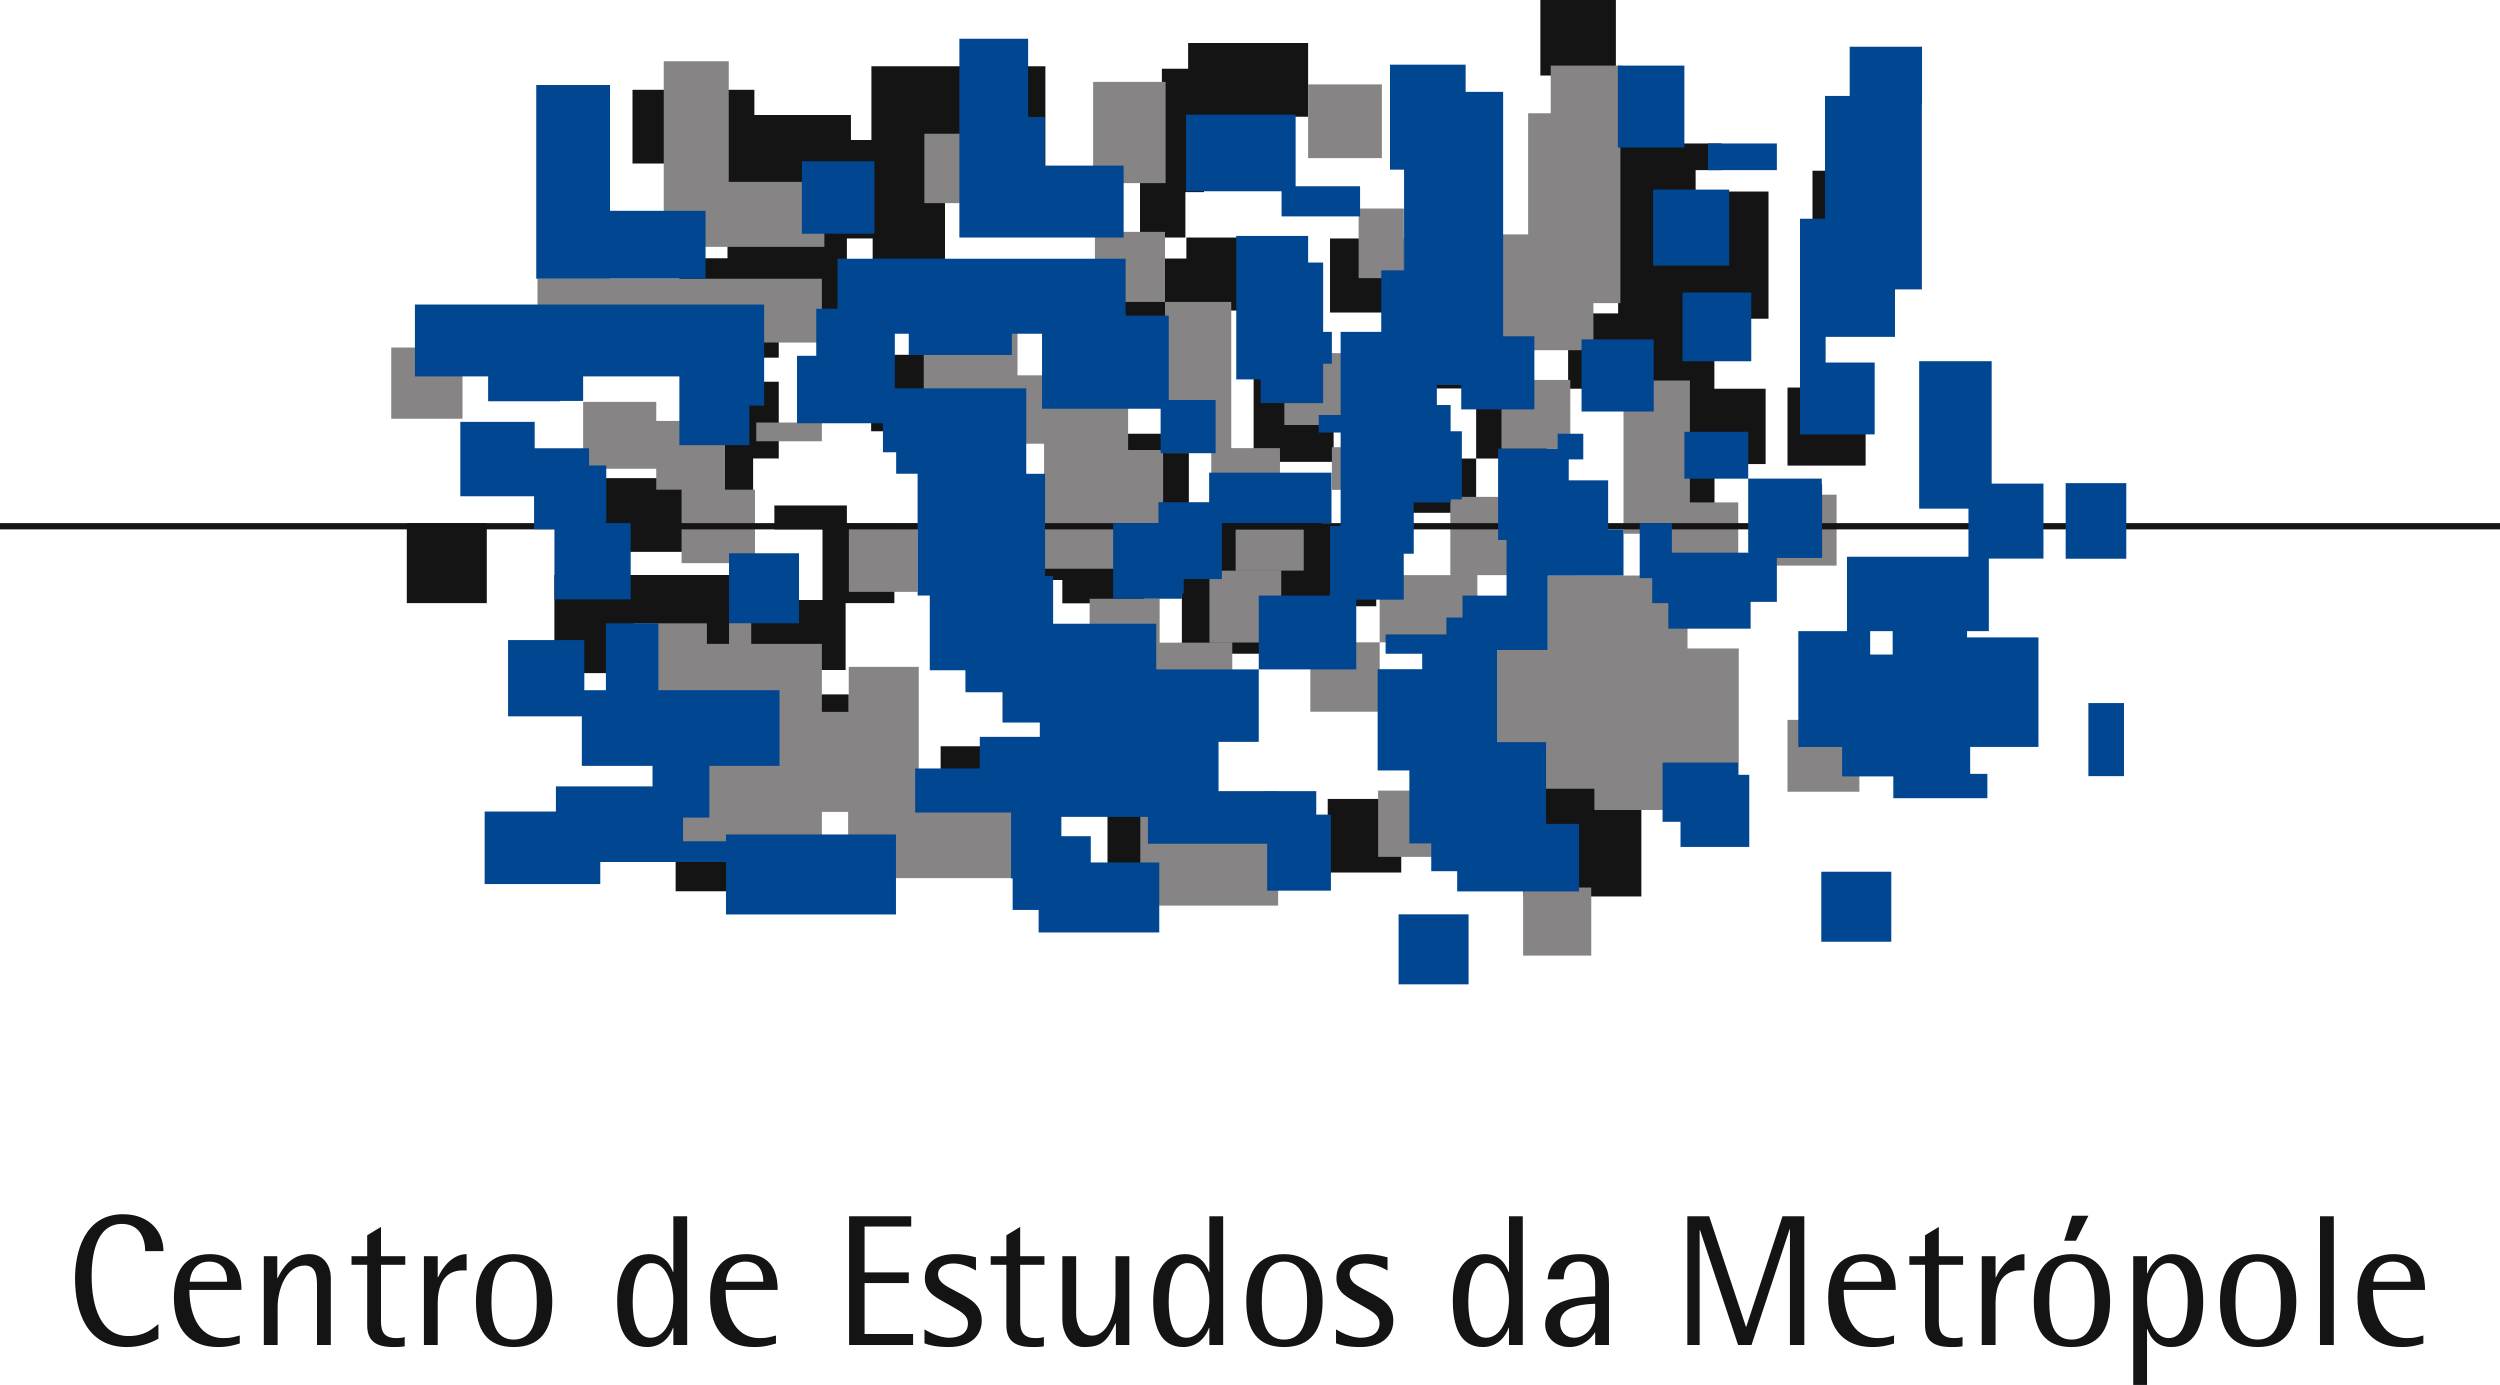 <?xml version="1.0" encoding="UTF-8" standalone="no"?>
<!-- Created with Inkscape (http://www.inkscape.org/) -->

<svg
   width="1000"
   height="553.971"
   viewBox="0 0 1000 553.971"
   version="1.1"
   id="svg1"
   xml:space="preserve"
   inkscape:version="1.4.2 (ebf0e940d0, 2025-05-08)"
   sodipodi:docname="logo.svg"
   inkscape:export-filename="logo.png"
   inkscape:export-xdpi="96"
   inkscape:export-ydpi="96"
   xmlns:inkscape="http://www.inkscape.org/namespaces/inkscape"
   xmlns:sodipodi="http://sodipodi.sourceforge.net/DTD/sodipodi-0.dtd"
   xmlns="http://www.w3.org/2000/svg"
   xmlns:svg="http://www.w3.org/2000/svg"
   xmlns:rdf="http://www.w3.org/1999/02/22-rdf-syntax-ns#"
   xmlns:cc="http://creativecommons.org/ns#"
   xmlns:dc="http://purl.org/dc/elements/1.1/"><title
     id="title2">Center for Metropolitan Studies</title><sodipodi:namedview
     id="namedview1"
     pagecolor="#ffffff"
     bordercolor="#000000"
     borderopacity="0.25"
     inkscape:showpageshadow="2"
     inkscape:pageopacity="0.0"
     inkscape:pagecheckerboard="0"
     inkscape:deskcolor="#d1d1d1"
     inkscape:document-units="px"
     inkscape:zoom="0.70710678"
     inkscape:cx="458.9123"
     inkscape:cy="314.66252"
     inkscape:window-width="1920"
     inkscape:window-height="1011"
     inkscape:window-x="0"
     inkscape:window-y="0"
     inkscape:window-maximized="1"
     inkscape:current-layer="layer13"
     showguides="false"
     showgrid="true"
     guidecolor="#ff00ff"
     guideopacity="1"><sodipodi:guide
       position="116.75,15.984"
       orientation="0,-1"
       id="guide9"
       inkscape:locked="false" /><sodipodi:guide
       position="30,40.811"
       orientation="-1,0"
       id="guide14"
       inkscape:locked="false"
       inkscape:label=""
       inkscape:color="rgb(255,0,255)" /><sodipodi:guide
       position="970,34.68"
       orientation="-1,0"
       id="guide15"
       inkscape:locked="false"
       inkscape:label=""
       inkscape:color="rgb(255,0,255)" /><sodipodi:guide
       position="5.438,342.235"
       orientation="0,1"
       id="guide28"
       inkscape:locked="false"
       inkscape:label=""
       inkscape:color="rgb(0,134,229)" /><sodipodi:guide
       position="2,344.735"
       orientation="0,-1"
       id="guide29"
       inkscape:locked="false" /><inkscape:grid
       id="grid102"
       units="px"
       originx="0"
       originy="0"
       spacingx="0.25"
       spacingy="0.25"
       empcolor="#0099e5"
       empopacity="0.302"
       color="#0099e5"
       opacity="0.149"
       empspacing="5"
       enabled="true"
       visible="false" /><sodipodi:guide
       position="-0.25,342.235"
       orientation="0,-1"
       id="guide1"
       inkscape:locked="false" /></sodipodi:namedview><defs
     id="defs1"><clipPath
       clipPathUnits="userSpaceOnUse"
       id="clipPath13"><rect
         style="fill:#141414;fill-opacity:1;stroke-width:25.042;stroke-linecap:round;stroke-linejoin:round;stroke-miterlimit:3;stroke-dasharray:25.042, 18.782"
         id="rect14"
         width="1000"
         height="556.645"
         x="0"
         y="0" /></clipPath></defs><g
     inkscape:groupmode="layer"
     id="layer13"
     inkscape:label="Icon"
     style="display:inline"
     sodipodi:insensitive="true"><path
       id="rect302-7"
       style="display:inline;mix-blend-mode:normal;fill:#141414;fill-opacity:1;stroke-width:4.477;stroke-linecap:round;stroke-linejoin:round;stroke-miterlimit:3;stroke-dasharray:4.477, 3.357"
       inkscape:label="Black Squares"
       d="m 616.146,0 v 30.207 h 30.207 V 0 Z M 475.25,17.207 V 27.5 h -10.5 V 51.25 H 456 V 76.844 95 h 18.156 V 76.844 h 7.438 V 57 H 494.25 V 46.707 h 29 v -29.5 h -18.5 z M 348.562,26.5 V 56 H 340.375 V 46 H 301.75 V 35.912 H 282.5 252.998 v 29.5 H 282.5 291 V 95.375 v 7.934 h -19.25 v 39.75 h 39.75 v -14.875 h 27.25 V 95.375 h 1.625 8.688 v 27.75 H 378 v -28.938 -25 h 13.25 26.898 V 26.5 H 391.25 Z m 294.529,30.896 v 35.156 h 4.158 v 32.812 h -20 V 155.5 h 30.135 4.318 v 24.756 h -6.033 v 30.133 h 30.135 v -24.754 h 6.033 H 706.25 V 155.5 H 691.838 685.75 v -28 h 21.648 V 76.602 h -9.25 H 678.25 v -8.557 h 10.393 V 57.396 H 678.25 Z M 725,68.301 v 32.5 h 32.5 V 68.301 Z M 474.547,95.023 v 8.398 H 448.094 V 131.875 h 28.453 v -7.648 H 503.75 V 95.023 Z M 532,95.398 V 125 h 29.602 V 95.398 Z m 37.648,38.271 v 21.707 h 20.809 v 28.035 H 618.75 v -28.293 h -27.395 v -21.449 z m 20.809,49.742 H 582.5 560.793 v 21.707 H 582.5 h 7.957 z m -242,-41.498 V 172.5 h 30.586 V 141.914 Z M 501.449,149 v 32 3.75 h 32 v -32 -3.75 z m -209.578,3.686 v 19.629 0.557 h -4.381 V 186.629 198.75 H 301.25 v -13.76 -1.611 H 311.5 V 163.75 152.686 Z M 715,155 v 31.25 h 31.25 V 155 Z m -288.307,18.5 v 29.086 H 401.543 V 232 h 23.385 v 9.336 h 32.584 V 222.35 H 472.75 V 261.5 h 56 v -19 h 21.75 v -31.25 h -21.75 v -5.75 h -53.207 v -32 z M 231.533,191.25 v 29.5 h 29.5 15.217 v -29.5 H 261.033 Z M 309.75,202.182 V 211.75 h 9.568 9.215 H 329 v 26.25 2 h -9 -19.5 V 230 H 277.125 261 221.75 v 39.25 H 261 277.125 300.5 V 268 h 19.5 18.25 v -26.75 h 19.5 v -28.75 -3.25 h -19 v -7.068 h -2.717 -7.5 -9.215 z M 162.719,209.25 v 32 h 32 v -32 z m 115.092,64.969 v 28 h 28 v -28 z M 311.5,277.75 v 28 h 28 v -28 z m 64.75,20.75 v 28 h 28 v -28 z m 233,12.779 v 47.293 h 47.293 V 311.279 Z m -78.164,8.307 V 349 H 560.5 V 319.586 Z M 443,322 v 28 h 28 v -28 z m -172.75,6.5 v 28 h 28 v -28 z" /><path
       id="rect100-9"
       style="display:inline;mix-blend-mode:normal;fill:#868485;fill-opacity:1;stroke-width:3.987;stroke-linecap:round;stroke-linejoin:round;stroke-miterlimit:3;stroke-dasharray:3.987, 2.99"
       inkscape:label="Gray Squares"
       d="m 265.5,24.5 v 26 23.75 24.5 h 26 24 14.25 v -26 h -14.25 -24 V 48.25 24.5 Z m 354.793,1.75 V 45.293 H 611.25 V 82.207 89.102 93.75 h -20.207 v 46.326 h 46.326 V 121.25 h 10.795 V 84.336 54.707 H 648.75 V 26.25 Z M 437.25,32.75 v 29 11.5 h 29 v -29 -11.5 z m 86,1 v 29.5 h 29.5 V 33.75 Z M 369.75,53.5 v 19 8.75 h 19 v -19 -8.75 z M 543.451,83.404 V 101.5 v 9.75 h 18.098 v -18.096 -9.75 z M 437.969,92.75 v 28.031 H 466 V 92.75 Z M 466,120.781 v 26.5 15.969 18 h 18.5 v 25.486 h 27.486 V 179.25 H 492.5 v -24.5 -18 -15.969 z M 215,111.5 V 137 h 25.5 18.75 23.5 23.75 22.25 V 111.5 H 306.5 282.75 259.25 240.5 Z m 154.5,9.75 v 37.5 h 33 v 18.75 h 15.125 v 29.875 20.125 h 33.625 14 V 180 h -14 v -6.25 -23.625 H 429.875 407 V 121.25 Z M 156.5,139 v 28.5 H 185 V 139 Z m 357.238,2.25 V 170 h 28.75 v -28.75 z m 86.855,10.725 V 179.5 h 27.525 v -27.525 z m 48.811,0.227 V 178.75 200 213.5 h 16.619 v 16.727 H 619.113 V 260 H 598.75 v 55.5 h 39 v 1.625 6.875 h 57.75 v -57.75 -6.875 H 675 v -29.148 h 20.299 v -29.275 h -19.348 v -14 -13.5 -21.25 z M 233.25,160.75 v 26.75 h 26.75 2.5 v 8.375 h 10.125 V 225.25 H 302 v -29.375 h -12 v -27.5 H 262.5 V 160.75 H 260 Z M 302.5,169 v 7.5 h 7.5 7.5 7.5 3.75 V 169 H 325 317.5 310 Z m 230.25,9.875 v 17.062 h 17.062 V 178.875 Z m 173.5,18.988 V 226.25 h 28.387 V 197.863 Z M 580.129,198.75 v 31.312 H 578.75 551.875 v 26.875 h 26.875 12.188 v -26.875 h 20.504 V 198.75 Z M 551.875,256.938 h -27.75 v 27.75 h 27.75 z M 339.545,209.25 v 27.5 h 27.5 v -27.5 z m 154.705,2.5 v 16.5 h 16.5 10.75 v -16.5 h -10.75 z m -10.471,16.529 V 257 H 512.5 V 228.279 Z M 435.857,239.5 v 28 h 19.621 v 27 h 37.441 v -37.441 h -29.062 V 239.5 Z m -144.252,5.77 v 8.895 3.389 H 282.75 v -8.217 H 253.586 V 278.5 H 282.75 v 12.25 H 282 v 0.75 h -12.5 v 46 h 46 13.25 v -12.75 h 10.5 v 26.5 H 369 392.5 412.375 V 321.5 H 392.5 369 367.5 v -36.75 -18 h -28 v 18 H 328.75 V 257.553 H 300.5 v -5.197 -7.086 z M 715,287.943 v 28.75 h 28.75 v -28.75 z M 551.25,316.25 v 26.5 h 26.5 v -26.5 z m -95.125,0.213 V 362.25 h 45.787 9.338 v -45.787 h -9.338 z M 609.25,355 v 27.25 H 636.5 V 355 Z" /><rect
       style="display:inline;fill:#141414;fill-opacity:1;stroke:none;stroke-width:29.957;stroke-linecap:square;stroke-linejoin:miter;stroke-miterlimit:3;stroke-dasharray:none;stroke-dashoffset:0"
       id="rect29"
       width="1000"
       height="2.5"
       x="0"
       y="209.25"
       inkscape:label="Line" /><path
       id="rect1-5-6"
       style="display:inline;mix-blend-mode:normal;fill:#014691;fill-opacity:1;stroke-width:3.917;stroke-linecap:round;stroke-linejoin:round;stroke-miterlimit:3;stroke-dasharray:3.917, 2.938"
       inkscape:label="Blue Squares"
       d="M 383.75,15.5 V 43 70 95 h 28.75 11.25 25.707 V 66.25 H 423.75 417.922 V 46.773 H 411.25 V 42.5 15.5 Z m 356.125,3.188 V 38.375 H 730 V 77.125 87.5 h -10 v 38 9.25 10.25 28.75 h 28.75 1.125 V 145 h -1.125 -18.5 V 134.75 H 758 v -19 h 10.75 V 77 41.812 h 0.062 V 18.688 H 760.125 Z M 556,25.875 v 30.25 11.75 h 5.625 v 8.5 17.188 14.562 H 552.5 V 132.75 H 536.25 V 166 h -1.75 -7 v 7 h 7 1.75 v 20 17.375 H 532 v 27.875 h -28.5 v 29.5 h 29.5 9 0.5 v -27.875 h 19 V 221.5 h 4 V 201 h 14.75 v -1.25 h 4.5 V 172.5 h -4.5 V 162 h -5.5 v -8 h 9.75 v 9.75 h 29.25 V 134.5 h -12.5 V 108.125 90 53.938 36.75 h -15 V 25.875 Z M 503.5,267.75 H 480.75 462.5 V 249.5 h -22 -19.25 v -7.664 -11.398 h -3.227 V 210.5 189.523 H 410.5 v -5.934 -28.25 H 378.75 357.938 V 142.312 133.5 H 363.5 v 8.5 h 38.5 2.75 v -8.5 h 12.062 v 30 h 37.25 10.188 v 17.75 h 21.25 0.75 V 160 h -0.75 -18 V 126.25 H 454.062 450.25 V 103.5 H 425 404.75 402 365 335 v 20 h -8.5 v 18.812 h -7.688 v 27 h 27 7.367 v 11.598 h 5.285 V 189.5 h 8.58 v 37.545 11.182 h 4.873 v 29.875 h 14.25 v 8.816 H 401 V 289 h 14.924 v 5.744 H 391.918 V 307.375 h -8.23 -17.625 V 325 h 17.625 8.812 11.924 v 16.369 10 h 0.641 v 12.598 h 10.387 v 9.01 h 28 20.25 v -28 H 436.314 V 334.467 h -1.75 -10.021 v -3.217 -4.506 h 30.625 4 V 337.5 H 479.924 495 506.863 v 13.838 4.938 h 25.5 v -25.5 -4.938 H 526.5 v -9.375 H 505.463 V 316.5 H 495 487.418 V 296.75 H 503.5 Z M 647.146,26.25 V 52.854 59 H 673.75 V 32.396 26.25 Z M 214.5,34 v 29.5 19 29 H 244 v -0.061 h 24.656 13.562 V 84.314 H 268.656 244 V 82 53 34 Z M 474.375,45.875 V 76.5 H 505 h 7.625 v 10.062 h 12.062 10.562 8.781 V 74.5 H 535.25 524.688 518.25 V 45.875 H 505 Z m 208.83,11.521 v 10.648 h 10.648 9.25 7.646 V 57.396 h -7.646 -9.25 z M 320.75,64.5 v 29 h 29 v -29 z m 340.5,11.334 V 106.25 h 30.416 V 75.834 Z M 494.5,94.375 v 28.75 16.625 12 h 9.75 v 9.5 h 25 V 145.5 h 3.5 v -12.75 h -3.5 V 117 105 h -6 V 94.375 Z M 673,117 v 27.5 h 27.5 V 117 Z m -507.031,4.814 v 28.75 h 28.75 0.531 V 160.5 H 224 v -0.125 h 9.25 v -9.811 H 251.469 271.75 v 27.5 h 28 v -15.812 h 5.906 v -28.75 -0.002 -11.686 h -25.562 -28.625 -28 -28.75 z M 632.625,135.75 v 28.875 H 661.5 V 135.75 Z m 135.039,8.725 v 29 7.807 22.193 h 19.715 v 19.221 h -18.846 -29.75 v 29.75 h -19.461 v 28.75 17.602 h 17.523 v 11.773 h 20.473 v 8.715 h 30.75 6.875 v -9.75 h -6.875 v -10.773 h 27.311 v -29.75 -14.066 h -28.561 v -2.5 h 8.715 v -29 h 21.846 v -30 h -20.715 v -18.971 -22.193 -7.807 z M 184.125,168.75 v 29.75 h 29.5 v 13.188 h 8.152 V 239.75 h 30.5 v -30.5 H 242.5 v -23.062 h -6.875 v -6.875 h -19 -2.75 V 168.75 Z m 489.625,3.967 v 18.75 h 18.75 6.781 v 29.42 h 0.127 v 0.178 H 697.75 681.064 668.75 V 218.379 209.25 h -12.871 v 12.871 9.129 h 5 v 10 h 6.455 v 10.23 h 30.416 2.5 V 240.75 h 10.5 v -17.564 h 18.092 V 193.75 h -0.125 v -2.299 H 699.281 V 172.717 H 692.5 Z M 623.062,173.5 v 6 H 599.242 V 207.758 216 h 3.379 v 14.25 8 H 585.012 V 247 h -6.455 v 6.75 H 573.875 568.055 562 554.25 v 7.75 h 7.75 6.055 0.82 v 6.176 h -17.818 v 40.5 h 12.688 v 29.188 h 8.75 v 11.125 h 10.375 v 8.062 h 27 21.75 v -27 h -13.188 v -32.688 h -14.188 -5.438 V 267.676 260 h 7.955 12.336 V 243.523 230.25 h 12.031 v -0.023 H 649.404 V 211.75 h -6.146 V 192.121 H 627.5 v -4.379 -3.992 h 5.812 V 173.5 Z M 483.656,189.062 V 200.875 H 463.375 v 8.375 H 445.25 v 28.25 2 h 27.5 v -2 h 0.75 v -5.875 h 15.25 V 209.25 H 503.844 521.25 532.594 V 189.062 H 521.25 503.844 Z m 342.609,4.178 v 24.25 6.01 h 24.25 v -24.25 -6.01 z M 291.605,221.312 v 28 h 28 v -28 z m -49.25,28.023 v 21 5.75 h -8.625 V 256.029 h -30.5 v 30.5 h 29.5 v 19.807 h 28.281 v 8.221 h -8.4 -30.25 v 10.062 h -28.5 v 29 h 29 17.25 v -8.812 h 12.5 17.561 3.064 5.242 6.521 5.387 v 20.971 h 32 32 4 v -32 h -4 -32 -32 V 336.5 H 285 h -6.521 -5.242 v -9.455 H 283.75 v -20.709 h 28.062 v -30.25 h -30.25 -18.207 v -5.75 -21 z m 505.717,3.109 h 8.996 v 9.375 h -8.996 z m 87.277,28.771 v 14.25 14.25 0.75 h 14.25 v -14.25 -0.75 -14.25 z M 665.029,305 v 23.721 h 7.18 v 8.688 1.375 h 27.5 v -27.5 -1.375 h -4.5 V 305 H 688.75 Z m 63.486,43.686 v 28 h 28 v -28 z m -169.084,17.053 v 28 h 28 v -28 z" /></g><g
     inkscape:groupmode="layer"
     id="layer11"
     inkscape:label="Text"
     style="display:inline"
     sodipodi:insensitive="true"><path
       style="font-size:74.628px;font-family:'Rotis Semi Sans Std';-inkscape-font-specification:'Rotis Semi Sans Std';letter-spacing:-0.15px;word-spacing:0px;fill:#141414;stroke-width:4.478;stroke-linecap:round;stroke-linejoin:round;stroke-miterlimit:3;stroke-dasharray:4.478, 3.358"
       d="m 63.371,529.642 c -2.761,2.09 -5.522,4.776 -11.941,4.776 -11.194,0 -14.776,-11.791 -14.776,-24.03 0,-7.537 1.493,-20.821 12.09,-20.821 7.388,0 9.329,6.194 9.329,10.896 h 7.314 c 0,-7.836 -5.672,-14.776 -16.194,-14.776 -15.747,0 -19.179,15.821 -19.179,25.598 0,13.657 4.851,27.538 20.747,27.538 5.746,0 10.149,-1.94 12.612,-3.358 z m 32.537,4.552 c -2.09,0.522 -3.284,1.045 -6.493,1.045 -10.97,0 -13.657,-11.418 -13.657,-19.254 h 20.821 c 0,-2.911 0,-14.329 -12.612,-14.329 -10.373,0 -14.403,7.388 -14.403,17.538 0,13.06 6.94,19.627 17.538,19.627 4.03,0 5.896,-0.597 8.806,-1.418 z M 75.908,512.701 c 0,-1.94 1.343,-8.06 7.687,-8.06 6.343,0 7.239,5 7.239,8.06 z m 29.627,25.299 h 5.522 v -15.224 c 0,-6.866 3.358,-16.567 10.821,-16.567 4.925,0 4.925,5 4.925,8.806 v 22.986 h 5.522 v -27.015 c 0,-3.955 -2.313,-9.329 -8.508,-9.329 -7.015,0 -10.597,5.075 -12.761,9.552 h -0.149 v -8.732 h -5.373 z m 56.344,-3.209 c -0.672,0.224 -1.493,0.448 -3.358,0.448 -6.12,0 -6.194,-4.105 -6.12,-8.284 v -21.045 h 9.702 v -3.433 h -9.702 v -11.717 l -5.522,3.358 v 8.358 h -6.269 v 3.433 h 6.269 v 23.956 c -0.075,6.418 3.284,8.955 10.597,8.955 1.493,0 2.612,0 4.403,-0.299 z m 7.686,3.209 h 5.522 v -16.791 c 0,-6.493 2.239,-13.06 10,-13.06 h 1.567 v -6.493 c -5.746,0 -9.702,5.373 -11.418,9.254 h -0.149 v -8.433 h -5.522 z m 35.896,0.821 c 10.597,0 15.448,-6.717 15.448,-18.209 0,-11.344 -4.851,-18.956 -15.448,-18.956 -10.597,0 -15.075,7.612 -15.075,18.956 0,11.493 4.478,18.209 15.075,18.209 z m -8.881,-17.985 c 0,-7.761 1.269,-16.194 8.881,-16.194 7.687,0 9.254,8.433 9.254,16.194 0,7.314 -1.567,15 -9.254,15 -7.612,0 -8.881,-7.687 -8.881,-15 z m 72.761,17.165 h 5.522 V 486.507 h -5.522 v 22.314 h -0.149 c -0.821,-2.164 -2.91,-7.164 -9.552,-7.164 -8.955,0 -12.761,8.508 -12.761,18.657 0,9.478 2.463,18.508 12.015,18.508 6.567,0 9.552,-5.299 10.299,-7.687 h 0.149 z m -16.269,-17.314 c 0,-7.463 1.716,-15.448 7.537,-15.448 6.642,0 8.732,10.149 8.732,14.329 0,8.881 -3.657,15.523 -9.179,15.523 -5.672,0 -7.09,-7.463 -7.09,-14.403 z m 57.314,13.508 c -2.09,0.522 -3.284,1.045 -6.493,1.045 -10.97,0 -13.657,-11.418 -13.657,-19.254 h 20.821 c 0,-2.911 0,-14.329 -12.612,-14.329 -10.373,0 -14.403,7.388 -14.403,17.538 0,13.06 6.94,19.627 17.538,19.627 4.03,0 5.896,-0.597 8.806,-1.418 z m -20,-21.493 c 0,-1.94 1.343,-8.06 7.687,-8.06 6.343,0 7.239,5 7.239,8.06 z m 49.253,25.299 h 25.598 v -4.403 h -19.403 v -20.374 h 17.687 v -4.254 h -17.687 v -18.359 h 18.657 v -4.105 h -24.851 z m 50.747,-35.075 c -1.418,-0.299 -4.552,-1.269 -8.284,-1.269 -8.06,0 -12.164,3.582 -12.164,9.702 0,6.045 5.149,7.911 9.627,10.523 4.179,2.463 7.612,3.881 7.612,7.463 0,4.03 -3.358,5.746 -7.463,5.746 -4.627,0 -9.179,-2.91 -9.926,-3.358 v 5.597 c 1.716,0.672 4.776,1.493 9.627,1.493 9.329,0 13.284,-5 13.284,-10.523 0,-5 -2.687,-7.463 -6.12,-9.478 -6.194,-3.731 -11.344,-4.925 -11.344,-9.179 0,-2.91 2.91,-4.254 6.12,-4.254 4.179,0 7.836,2.164 9.03,2.836 z m 27.164,31.866 c -0.672,0.224 -1.493,0.448 -3.358,0.448 -6.12,0 -6.194,-4.105 -6.12,-8.284 v -21.045 h 9.702 v -3.433 h -9.702 v -11.717 l -5.522,3.358 v 8.358 h -6.269 v 3.433 h 6.269 v 23.956 c -0.075,6.418 3.284,8.955 10.597,8.955 1.493,0 2.612,0 4.403,-0.299 z m 28.806,3.209 h 5.373 v -35.523 h -5.522 v 15.224 c 0,6.866 -2.91,16.567 -9.403,16.567 -4.776,0 -6.343,-5 -6.343,-8.806 v -22.986 h -5.522 v 25.374 c 0,4.627 2.612,10.97 8.508,10.97 7.09,0 9.329,-2.164 12.761,-9.478 h 0.149 z m 37.388,0 h 5.522 V 486.507 h -5.522 v 22.314 h -0.149 c -0.821,-2.164 -2.91,-7.164 -9.552,-7.164 -8.955,0 -12.761,8.508 -12.761,18.657 0,9.478 2.463,18.508 12.015,18.508 6.567,0 9.552,-5.299 10.299,-7.687 h 0.149 z m -16.269,-17.314 c 0,-7.463 1.716,-15.448 7.537,-15.448 6.642,0 8.732,10.149 8.732,14.329 0,8.881 -3.657,15.523 -9.179,15.523 -5.672,0 -7.09,-7.463 -7.09,-14.403 z m 46.12,18.135 c 10.597,0 15.448,-6.717 15.448,-18.209 0,-11.344 -4.851,-18.956 -15.448,-18.956 -10.597,0 -15.075,7.612 -15.075,18.956 0,11.493 4.478,18.209 15.075,18.209 z m -8.881,-17.985 c 0,-7.761 1.269,-16.194 8.881,-16.194 7.687,0 9.254,8.433 9.254,16.194 0,7.314 -1.567,15 -9.254,15 -7.612,0 -8.881,-7.687 -8.881,-15 z m 50.299,-17.911 c -1.418,-0.299 -4.552,-1.269 -8.284,-1.269 -8.06,0 -12.164,3.582 -12.164,9.702 0,6.045 5.149,7.911 9.627,10.523 4.179,2.463 7.612,3.881 7.612,7.463 0,4.03 -3.358,5.746 -7.463,5.746 -4.627,0 -9.179,-2.91 -9.926,-3.358 v 5.597 c 1.716,0.672 4.776,1.493 9.627,1.493 9.329,0 13.284,-5 13.284,-10.523 0,-5 -2.687,-7.463 -6.12,-9.478 -6.194,-3.731 -11.344,-4.925 -11.344,-9.179 0,-2.91 2.91,-4.254 6.12,-4.254 4.179,0 7.836,2.164 9.03,2.836 z m 48.582,35.075 h 5.522 V 486.507 h -5.522 v 22.314 h -0.149 c -0.821,-2.164 -2.911,-7.164 -9.552,-7.164 -8.955,0 -12.761,8.508 -12.761,18.657 0,9.478 2.463,18.508 12.015,18.508 6.567,0 9.552,-5.299 10.299,-7.687 h 0.149 z m -16.269,-17.314 c 0,-7.463 1.716,-15.448 7.537,-15.448 6.642,0 8.732,10.149 8.732,14.329 0,8.881 -3.657,15.523 -9.179,15.523 -5.672,0 -7.09,-7.463 -7.09,-14.403 z m 50.747,17.314 h 5.522 v -24.478 c 0,-5.075 -1.194,-11.866 -11.642,-11.866 -10.373,0 -12.538,5.746 -12.911,10.075 h 6.418 c 0.224,-2.687 0.597,-7.09 6.269,-7.09 5.896,0 6.343,5.373 6.343,9.179 v 4.702 c -6.642,0.373 -20,0.896 -20,11.344 0,4.776 3.881,8.955 9.627,8.955 5.896,0 9.179,-4.105 10.224,-5.821 h 0.149 z m 0,-12.612 c 0,5.522 -3.955,9.702 -8.433,9.702 -3.209,0 -5.597,-2.164 -5.597,-5.97 0,-7.612 12.09,-7.463 14.03,-7.612 z m 36.865,12.612 h 4.925 v -45.971 h 0.149 l 15.224,45.971 h 5.373 l 15.224,-46.27 h 0.149 v 46.27 h 5.746 V 486.507 h -8.732 l -14.478,44.18 h -0.149 L 683.669,486.507 h -8.732 z m 82.688,-3.806 c -2.09,0.522 -3.284,1.045 -6.493,1.045 -10.97,0 -13.657,-11.418 -13.657,-19.254 h 20.821 c 0,-2.911 0,-14.329 -12.612,-14.329 -10.373,0 -14.403,7.388 -14.403,17.538 0,13.06 6.94,19.627 17.538,19.627 4.03,0 5.896,-0.597 8.806,-1.418 z m -20,-21.493 c 0,-1.94 1.343,-8.06 7.687,-8.06 6.343,0 7.239,5 7.239,8.06 z m 47.388,22.09 c -0.672,0.224 -1.493,0.448 -3.358,0.448 -6.12,0 -6.194,-4.105 -6.12,-8.284 v -21.045 h 9.702 v -3.433 h -9.702 v -11.717 l -5.522,3.358 v 8.358 h -6.269 v 3.433 h 6.269 v 23.956 c -0.075,6.418 3.284,8.955 10.597,8.955 1.493,0 2.612,0 4.403,-0.299 z m 7.686,3.209 h 5.522 v -16.791 c 0,-6.493 2.239,-13.06 10,-13.06 h 1.567 v -6.493 c -5.746,0 -9.702,5.373 -11.418,9.254 h -0.149 v -8.433 h -5.522 z m 35.896,0.821 c 10.597,0 15.448,-6.717 15.448,-18.209 0,-11.344 -4.851,-18.956 -15.448,-18.956 -10.597,0 -15.075,7.612 -15.075,18.956 0,11.493 4.478,18.209 15.075,18.209 z m -8.881,-17.985 c 0,-7.761 1.269,-16.194 8.881,-16.194 7.687,0 9.254,8.433 9.254,16.194 0,7.314 -1.567,15 -9.254,15 -7.612,0 -8.881,-7.687 -8.881,-15 z m 5.97,-24.553 h 4.702 l 5,-10 h -6.567 z m 27.612,57.688 h 5.522 v -22.314 h 0.149 c 0.821,2.239 2.91,7.164 9.478,7.164 9.179,0 12.836,-8.209 12.836,-18.135 0,-11.194 -3.955,-19.03 -12.463,-19.03 -5.746,0 -9.03,5.075 -9.851,7.687 h -0.149 v -6.866 h -5.522 z m 5.522,-34.031 c 0,-7.239 3.582,-14.702 8.582,-14.702 5.149,0 7.687,6.567 7.687,15.373 0,6.642 -1.567,14.627 -7.612,14.627 -6.642,0 -8.657,-10.075 -8.657,-15.299 z m 44.254,18.881 c 10.597,0 15.448,-6.717 15.448,-18.209 0,-11.344 -4.851,-18.956 -15.448,-18.956 -10.597,0 -15.075,7.612 -15.075,18.956 0,11.493 4.478,18.209 15.075,18.209 z m -8.881,-17.985 c 0,-7.761 1.269,-16.194 8.881,-16.194 7.687,0 9.254,8.433 9.254,16.194 0,7.314 -1.567,15 -9.254,15 -7.612,0 -8.881,-7.687 -8.881,-15 z m 33.806,17.165 h 5.522 V 486.507 h -5.522 z m 41.343,-3.806 c -2.09,0.522 -3.284,1.045 -6.493,1.045 -10.97,0 -13.657,-11.418 -13.657,-19.254 h 20.821 c 0,-2.911 0,-14.329 -12.612,-14.329 -10.373,0 -14.403,7.388 -14.403,17.538 0,13.06 6.94,19.627 17.538,19.627 4.03,0 5.896,-0.597 8.806,-1.418 z m -20,-21.493 c 0,-1.94 1.343,-8.06 7.687,-8.06 6.343,0 7.239,5 7.239,8.06 z"
       id="text9"
       inkscape:label="Centro de Estudos da Metrópole"
       aria-label="Centro de Estudos da Metrópole" /></g></svg>
